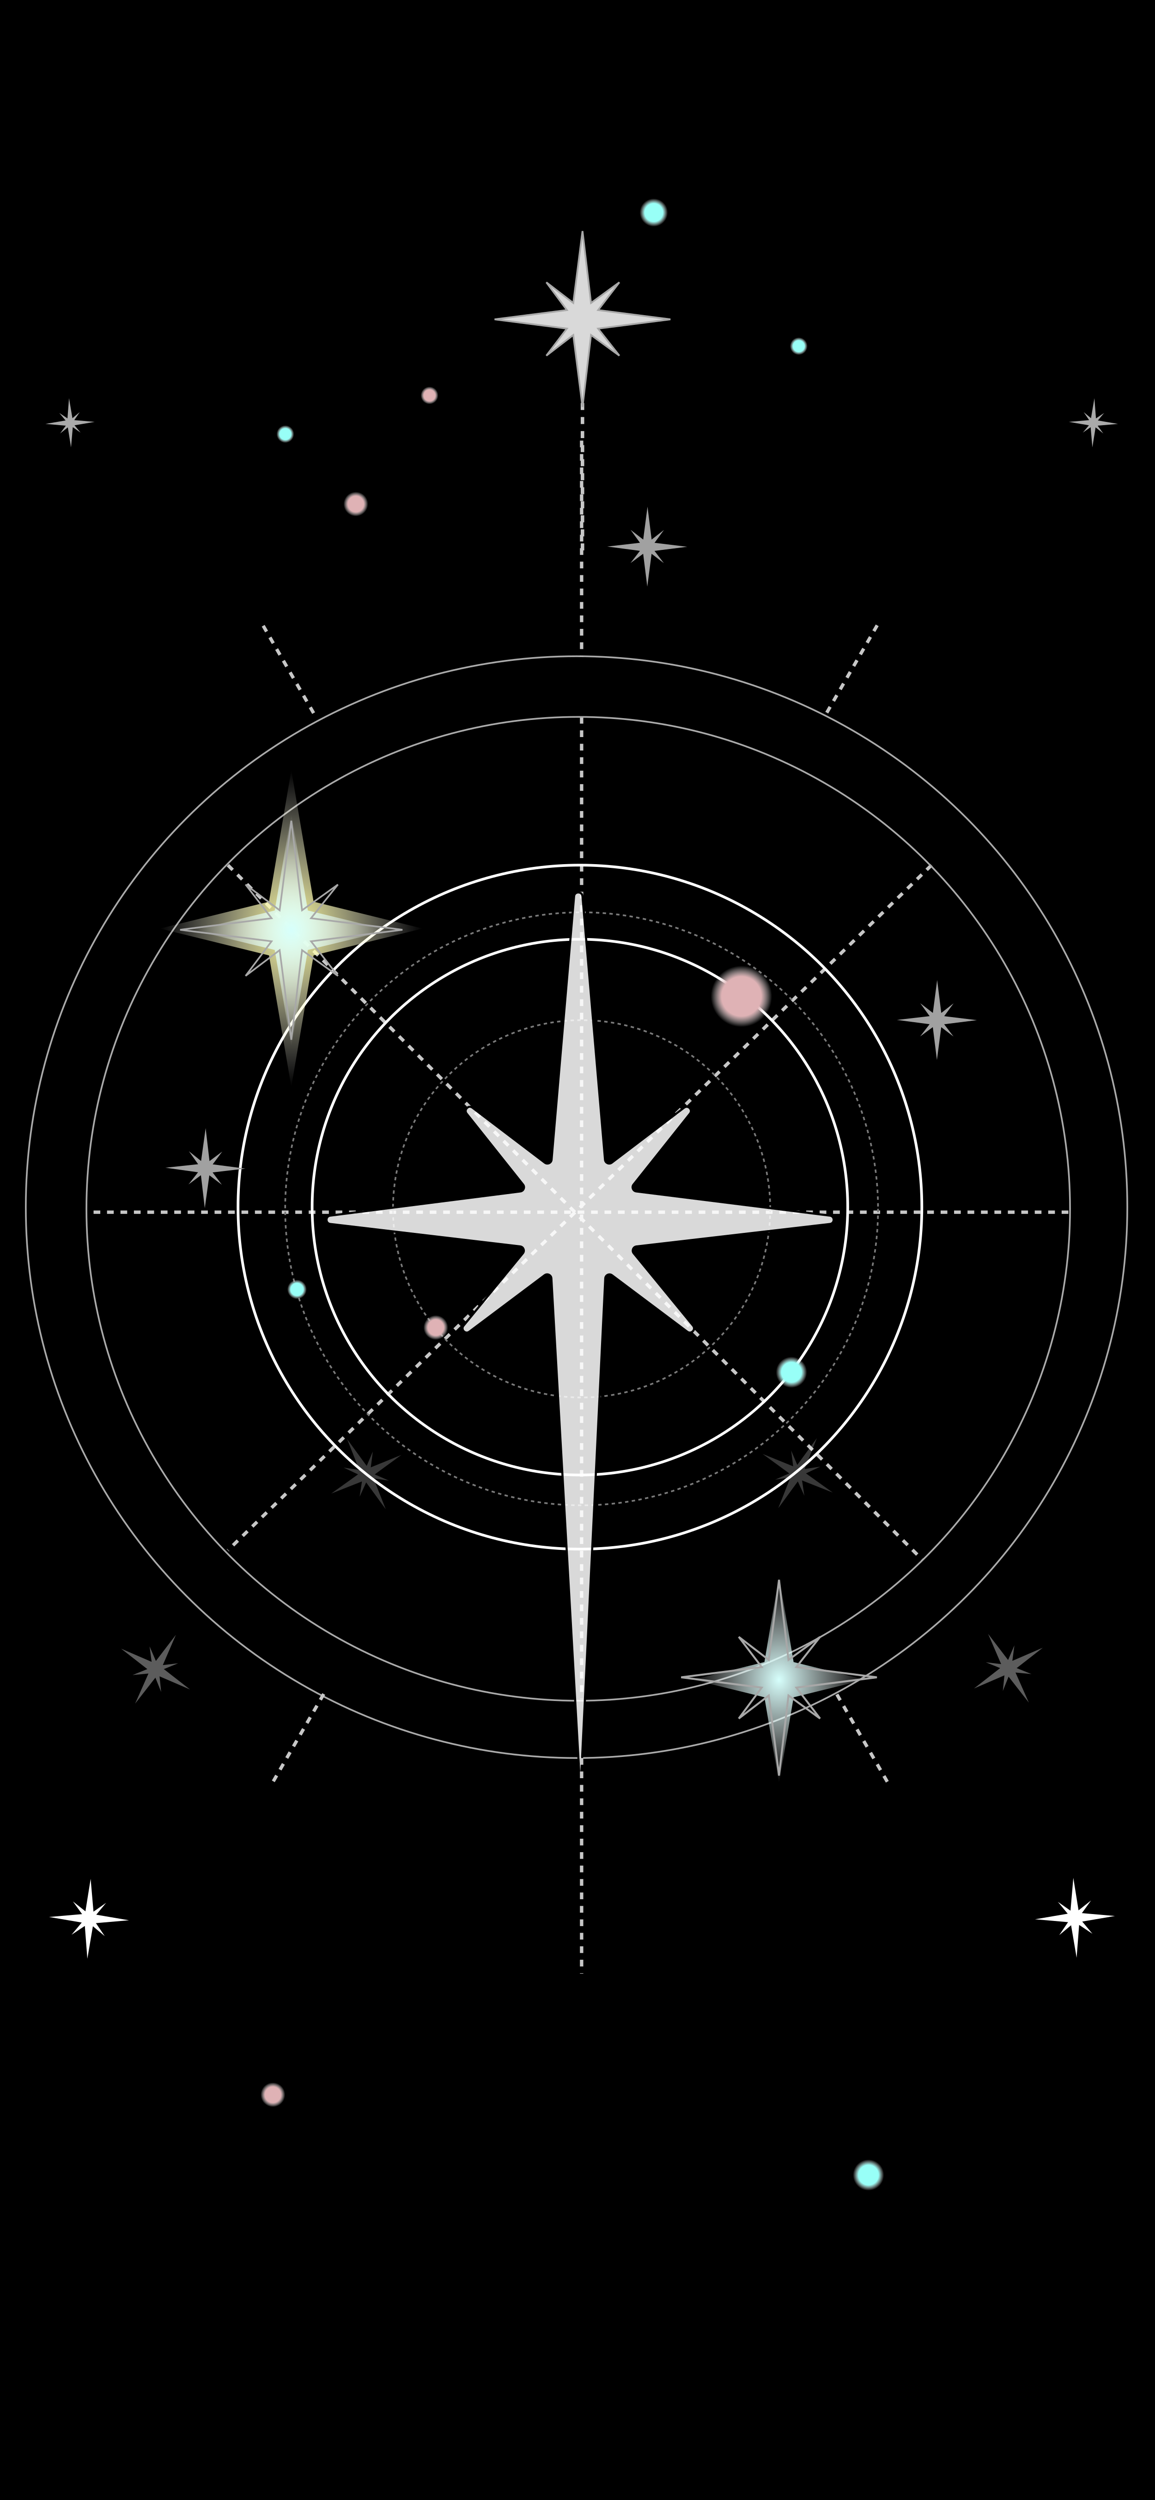 <svg width="390" height="844" viewBox="0 0 390 844" fill="none" xmlns="http://www.w3.org/2000/svg">
<g clip-path="url(#clip0_742_11810)">
<rect width="390" height="844" fill="black"/>
<path d="M314.527 292.059L76.959 523.344" stroke="#C7C7C7" stroke-width="1.137" stroke-dasharray="2.27 2.27"/>
<path d="M360.746 409.214H29.186" stroke="#C7C7C7" stroke-width="1.137" stroke-dasharray="2.27 2.27"/>
<path d="M196.389 242.012V573.572" stroke="#C7C7C7" stroke-width="1.137" stroke-dasharray="2.27 2.27"/>
<path d="M76.959 292.059L311.407 526.507" stroke="#C7C7C7" stroke-width="1.137" stroke-dasharray="2.27 2.27"/>
<circle cx="196.389" cy="408.076" r="63.696" stroke="#7A7A7A" stroke-width="0.569" stroke-dasharray="1.14 1.14"/>
<circle cx="196.388" cy="408.076" r="100.094" stroke="#7A7A7A" stroke-width="0.569" stroke-dasharray="1.14 1.14"/>
<circle cx="195.82" cy="407.507" r="90.425" stroke="white" stroke-width="0.91"/>
<circle cx="195.82" cy="407.507" r="115.449" stroke="white" stroke-width="0.91"/>
<circle cx="195.252" cy="408.076" r="166.064" stroke="#AAAAAA" stroke-width="0.569" stroke-linecap="round"/>
<circle cx="194.682" cy="407.507" r="185.969" stroke="#AAAAAA" stroke-width="0.569" stroke-linecap="round"/>
<g filter="url(#filter0_ifg_742_11810)">
<path d="M193.85 302.565L186.245 391.49C186.149 392.607 184.86 393.179 183.968 392.501L159.535 373.932C158.202 372.919 156.52 374.64 157.562 375.95L176.631 399.908C177.321 400.775 176.798 402.064 175.698 402.204L111.493 410.375C109.829 410.587 109.84 413.001 111.506 413.198L175.625 420.775C176.74 420.907 177.27 422.22 176.557 423.089L156.518 447.527C155.452 448.827 157.126 450.575 158.47 449.567L183.902 430.493C184.81 429.812 186.11 430.417 186.174 431.55L195.978 605.216L204.38 431.577C204.435 430.438 205.741 429.824 206.653 430.509L232.064 449.567C233.408 450.575 235.082 448.827 234.017 447.527L213.981 423.094C213.268 422.224 213.799 420.91 214.917 420.78L280.238 413.198C281.908 413.004 281.919 410.583 280.251 410.375L214.844 402.199C213.742 402.061 213.216 400.771 213.908 399.902L232.972 375.95C234.014 374.64 232.332 372.919 230.999 373.932L206.566 392.501C205.674 393.179 204.385 392.607 204.289 391.49L196.684 302.565C196.536 300.83 193.999 300.83 193.85 302.565Z" fill="white" fill-opacity="0.85"/>
<path d="M193.85 302.565L186.245 391.49C186.149 392.607 184.86 393.179 183.968 392.501L159.535 373.932C158.202 372.919 156.52 374.64 157.562 375.95L176.631 399.908C177.321 400.775 176.798 402.064 175.698 402.204L111.493 410.375C109.829 410.587 109.84 413.001 111.506 413.198L175.625 420.775C176.74 420.907 177.27 422.22 176.557 423.089L156.518 447.527C155.452 448.827 157.126 450.575 158.47 449.567L183.902 430.493C184.81 429.812 186.11 430.417 186.174 431.55L195.978 605.216L204.38 431.577C204.435 430.438 205.741 429.824 206.653 430.509L232.064 449.567C233.408 450.575 235.082 448.827 234.017 447.527L213.981 423.094C213.268 422.224 213.799 420.91 214.917 420.78L280.238 413.198C281.908 413.004 281.919 410.583 280.251 410.375L214.844 402.199C213.742 402.061 213.216 400.771 213.908 399.902L232.972 375.95C234.014 374.64 232.332 372.919 230.999 373.932L206.566 392.501C205.674 393.179 204.385 392.607 204.289 391.49L196.684 302.565C196.536 300.83 193.999 300.83 193.85 302.565Z" stroke="black" stroke-width="0.711"/>
</g>
<path d="M111.851 504.2L122.21 500.111L121.429 505.267L123.641 500.442L130.247 509.488L126.132 499.07L131.297 499.832L126.522 497.736L135.515 491.166L125.208 495.351L125.884 490.004L123.82 494.872L117.214 485.825L121.329 496.243L116.016 495.439L120.897 497.725L111.851 504.2Z" fill="white" fill-opacity="0.22"/>
<g filter="url(#filter1_g_742_11810)">
<path d="M302.841 344.31L313.884 345.758L310.7 349.888L314.975 346.741L316.365 357.856L317.819 346.749L321.966 349.92L318.806 345.772L329.857 344.387L318.814 343.048L321.998 338.7L317.832 341.956L316.442 330.841L314.989 341.948L310.732 338.668L313.892 343.034L302.841 344.31Z" fill="#A1A1A1"/>
</g>
<g filter="url(#filter2_g_742_11810)">
<path d="M205.039 184.508L216.081 185.955L212.898 190.086L217.172 186.939L218.563 198.054L220.016 186.947L224.163 190.117L221.003 185.969L232.054 184.584L221.011 183.246L224.195 178.897L220.03 182.154L218.639 171.038L217.186 182.146L212.93 178.865L216.089 183.232L205.039 184.508Z" fill="#A1A1A1"/>
</g>
<path d="M281.18 503.866L270.821 499.777L271.602 504.933L269.39 500.108L262.784 509.154L266.899 498.736L261.734 499.498L266.51 497.402L257.517 490.832L267.824 495.017L267.147 489.67L269.211 494.538L275.817 485.491L271.702 495.909L277.015 495.105L272.135 497.391L281.18 503.866Z" fill="white" fill-opacity="0.22"/>
<g filter="url(#filter3_g_742_11810)">
<path d="M82.855 394.493L71.794 395.791L74.921 399.964L70.69 396.76L69.15 407.855L67.846 396.73L63.657 399.844L66.872 395.739L55.841 394.205L66.901 393.016L63.776 388.625L67.897 391.937L69.438 380.842L70.741 391.967L75.041 388.745L71.823 393.068L82.855 394.493Z" fill="#A1A1A1"/>
</g>
<path d="M45.621 575.128L52.471 566.346L54.415 571.185L53.872 565.905L64.155 570.346L55.321 563.458L60.158 561.493L54.98 562.112L59.393 551.886L52.637 560.723L50.505 555.773L51.198 561.015L40.914 556.574L49.748 563.461L44.762 565.465L50.128 564.958L45.621 575.128Z" fill="white" fill-opacity="0.36"/>
<path d="M347.41 574.794L340.561 566.012L338.616 570.851L339.16 565.571L328.876 570.012L337.71 563.124L332.873 561.159L338.051 561.778L333.638 551.552L340.394 560.389L342.526 555.439L341.833 560.681L352.117 556.24L343.283 563.127L348.269 565.131L342.903 564.624L347.41 574.794Z" fill="white" fill-opacity="0.36"/>
<path d="M29.497 661.249L31.366 650.27L35.371 653.609L32.39 649.217L43.55 648.253L32.507 646.376L35.834 642.353L31.568 645.352L30.607 634.256L28.847 645.24L24.624 641.892L27.718 646.179L16.558 647.142L27.601 649.02L24.161 653.148L28.645 650.158L29.497 661.249Z" fill="white"/>
<path d="M363.535 660.915L361.666 649.936L357.66 653.275L360.641 648.883L349.481 647.919L360.524 646.042L357.197 642.019L361.463 645.018L362.424 633.922L364.184 644.906L368.408 641.558L365.313 645.845L376.473 646.808L365.43 648.686L368.871 652.814L364.387 649.824L363.535 660.915Z" fill="white"/>
<g filter="url(#filter4_f_742_11810)">
<path d="M263.045 532L267.98 561.084L292.125 567.028L267.98 572.972L263.045 602.056L258.11 572.972L233.965 567.028L258.11 561.084L263.045 532Z" fill="url(#paint0_radial_742_11810)"/>
</g>
<path d="M263.045 599.413L259.581 572.388L249.454 580.148L257.182 569.712L230 566.234L257.182 562.755L249.454 552.588L259.581 560.347L263.045 533.322L266.243 560.347L276.903 552.588L268.908 562.755L296.091 566.234L268.908 569.712L276.903 580.148L266.243 572.388L263.045 599.413Z" stroke="#A8A8A8" stroke-width="0.661"/>
<circle cx="250.351" cy="336.351" r="10.351" fill="url(#paint1_radial_742_11810)"/>
<circle cx="147.149" cy="448.149" r="4.149" fill="url(#paint2_radial_742_11810)"/>
<circle cx="92.149" cy="707.149" r="4.149" fill="url(#paint3_radial_742_11810)"/>
<circle cx="120.149" cy="170.149" r="4.149" fill="url(#paint4_radial_742_11810)"/>
<circle cx="267.251" cy="463.251" r="5.251" fill="url(#paint5_radial_742_11810)"/>
<circle cx="293.251" cy="734.251" r="5.251" fill="url(#paint6_radial_742_11810)"/>
<circle cx="220.751" cy="71.751" r="4.751" fill="url(#paint7_radial_742_11810)"/>
<circle cx="100.284" cy="435.284" r="3.284" fill="url(#paint8_radial_742_11810)"/>
<path d="M196.389 148.742V221.538" stroke="#C7C7C7" stroke-width="1.137" stroke-dasharray="2.27 2.27"/>
<path d="M196.389 593.477V666.272" stroke="#C7C7C7" stroke-width="1.137" stroke-dasharray="2.27 2.27"/>
<path d="M282.582 572.008L300.148 602.433" stroke="#C7C7C7" stroke-width="1.137" stroke-dasharray="2.27 2.27"/>
<path d="M279.168 240.589L296.734 210.164" stroke="#C7C7C7" stroke-width="1.137" stroke-dasharray="2.27 2.27"/>
<path d="M109.311 571.865L91.745 602.29" stroke="#C7C7C7" stroke-width="1.137" stroke-dasharray="2.27 2.27"/>
<path d="M105.898 240.731L88.333 210.307" stroke="#C7C7C7" stroke-width="1.137" stroke-dasharray="2.27 2.27"/>
<g filter="url(#filter5_f_742_11810)">
<path d="M98.36 260L105.888 304.387L142.719 313.459L105.888 322.531L98.36 366.918L90.832 322.531L54 313.459L90.832 304.387L98.36 260Z" fill="url(#paint9_radial_742_11810)"/>
</g>
<g filter="url(#filter6_f_742_11810)">
<path d="M98.36 274.787L103.958 307.369L131.346 314.028L103.958 320.688L98.36 353.27L92.763 320.688L65.375 314.028L92.763 307.369L98.36 274.787Z" fill="url(#paint10_radial_742_11810)"/>
</g>
<path d="M98.359 350.994L94.424 320.763L82.921 329.443L91.7 317.769L60.824 313.878L91.7 309.987L82.921 298.613L94.424 307.293L98.359 277.062L101.992 307.293L114.1 298.613L105.019 309.987L135.894 313.878L105.019 317.769L114.1 329.443L101.992 320.763L98.359 350.994Z" stroke="#A8A8A8" stroke-width="0.569"/>
<path d="M369.537 134.423L368.387 141.179L365.922 139.124L367.757 141.827L360.889 142.42L367.685 143.575L365.637 146.051L368.263 144.205L368.854 151.033L369.937 144.274L372.536 146.335L370.632 143.697L377.499 143.103L370.704 141.948L372.821 139.408L370.062 141.248L369.537 134.423Z" fill="#AAAAAA"/>
<path d="M23.304 134.423L24.455 141.179L26.919 139.124L25.085 141.827L31.953 142.42L25.157 143.575L27.204 146.051L24.579 144.205L23.988 151.033L22.905 144.274L20.306 146.335L22.21 143.697L15.342 143.103L22.138 141.948L20.021 139.408L22.78 141.248L23.304 134.423Z" fill="#AAAAAA"/>
<path d="M196.682 185.811V109.814" stroke="#C7C7C7" stroke-width="1.187" stroke-dasharray="2.37 2.37"/>
<g filter="url(#filter7_g_742_11810)">
<path d="M196.688 78L193.576 102.278L184.478 95.307L191.421 104.681L167.002 107.806L191.421 110.931L184.478 120.065L193.576 113.094L196.688 137.372L199.561 113.094L209.137 120.065L201.955 110.931L226.374 107.806L201.955 104.681L209.137 95.307L199.561 102.278L196.688 78Z" fill="#D9D9D9"/>
<path d="M196.688 78L193.576 102.278L184.478 95.307L191.421 104.681L167.002 107.806L191.421 110.931L184.478 120.065L193.576 113.094L196.688 137.372L199.561 113.094L209.137 120.065L201.955 110.931L226.374 107.806L201.955 104.681L209.137 95.307L199.561 102.278L196.688 78Z" stroke="#A8A8A8" stroke-width="0.594"/>
</g>
<circle cx="2.969" cy="2.969" r="2.969" transform="matrix(1 0 0 -1 142.059 136.449)" fill="url(#paint11_radial_742_11810)"/>
<circle cx="2.969" cy="2.969" r="2.969" transform="matrix(1 0 0 -1 266.74 119.825)" fill="url(#paint12_radial_742_11810)"/>
<circle cx="2.969" cy="2.969" r="2.969" transform="matrix(1 0 0 -1 93.373 149.512)" fill="url(#paint13_radial_742_11810)"/>
</g>
<defs>
<filter id="filter0_ifg_742_11810" x="104.209" y="295.221" width="183.33" height="315.703" filterUnits="userSpaceOnUse" color-interpolation-filters="sRGB">
<feFlood flood-opacity="0" result="BackgroundImageFix"/>
<feBlend mode="normal" in="SourceGraphic" in2="BackgroundImageFix" result="shape"/>
<feColorMatrix in="SourceAlpha" type="matrix" values="0 0 0 0 0 0 0 0 0 0 0 0 0 0 0 0 0 0 127 0" result="hardAlpha"/>
<feOffset/>
<feGaussianBlur stdDeviation="10.238"/>
<feComposite in2="hardAlpha" operator="arithmetic" k2="-1" k3="1"/>
<feColorMatrix type="matrix" values="0 0 0 0 1 0 0 0 0 0.985 0 0 0 0 0.085 0 0 0 0.25 0"/>
<feBlend mode="normal" in2="shape" result="effect1_innerShadow_742_11810"/>
<feGaussianBlur stdDeviation="2.844" result="effect2_foregroundBlur_742_11810"/>
<feTurbulence type="fractalNoise" baseFrequency="1 1" numOctaves="3" seed="267" />
<feDisplacementMap in="effect2_foregroundBlur_742_11810" scale="8" xChannelSelector="R" yChannelSelector="G" result="displacedImage" width="100%" height="100%" />
<feMerge result="effect3_texture_742_11810">
<feMergeNode in="displacedImage"/>
</feMerge>
</filter>
<filter id="filter1_g_742_11810" x="298.842" y="326.841" width="35.016" height="35.016" filterUnits="userSpaceOnUse" color-interpolation-filters="sRGB">
<feFlood flood-opacity="0" result="BackgroundImageFix"/>
<feBlend mode="normal" in="SourceGraphic" in2="BackgroundImageFix" result="shape"/>
<feTurbulence type="fractalNoise" baseFrequency="2 2" numOctaves="3" seed="7565" />
<feDisplacementMap in="shape" scale="8" xChannelSelector="R" yChannelSelector="G" result="displacedImage" width="100%" height="100%" />
<feMerge result="effect1_texture_742_11810">
<feMergeNode in="displacedImage"/>
</feMerge>
</filter>
<filter id="filter2_g_742_11810" x="201.039" y="167.038" width="35.016" height="35.016" filterUnits="userSpaceOnUse" color-interpolation-filters="sRGB">
<feFlood flood-opacity="0" result="BackgroundImageFix"/>
<feBlend mode="normal" in="SourceGraphic" in2="BackgroundImageFix" result="shape"/>
<feTurbulence type="fractalNoise" baseFrequency="2 2" numOctaves="3" seed="7565" />
<feDisplacementMap in="shape" scale="8" xChannelSelector="R" yChannelSelector="G" result="displacedImage" width="100%" height="100%" />
<feMerge result="effect1_texture_742_11810">
<feMergeNode in="displacedImage"/>
</feMerge>
</filter>
<filter id="filter3_g_742_11810" x="51.842" y="376.842" width="35.014" height="35.014" filterUnits="userSpaceOnUse" color-interpolation-filters="sRGB">
<feFlood flood-opacity="0" result="BackgroundImageFix"/>
<feBlend mode="normal" in="SourceGraphic" in2="BackgroundImageFix" result="shape"/>
<feTurbulence type="fractalNoise" baseFrequency="2 2" numOctaves="3" seed="7565" />
<feDisplacementMap in="shape" scale="8" xChannelSelector="R" yChannelSelector="G" result="displacedImage" width="100%" height="100%" />
<feMerge result="effect1_texture_742_11810">
<feMergeNode in="displacedImage"/>
</feMerge>
</filter>
<filter id="filter4_f_742_11810" x="228.678" y="526.713" width="68.735" height="80.63" filterUnits="userSpaceOnUse" color-interpolation-filters="sRGB">
<feFlood flood-opacity="0" result="BackgroundImageFix"/>
<feBlend mode="normal" in="SourceGraphic" in2="BackgroundImageFix" result="shape"/>
<feGaussianBlur stdDeviation="2.644" result="effect1_foregroundBlur_742_11810"/>
</filter>
<filter id="filter5_f_742_11810" x="49.45" y="255.45" width="97.818" height="116.017" filterUnits="userSpaceOnUse" color-interpolation-filters="sRGB">
<feFlood flood-opacity="0" result="BackgroundImageFix"/>
<feBlend mode="normal" in="SourceGraphic" in2="BackgroundImageFix" result="shape"/>
<feGaussianBlur stdDeviation="2.275" result="effect1_foregroundBlur_742_11810"/>
</filter>
<filter id="filter6_f_742_11810" x="60.825" y="270.237" width="75.07" height="87.582" filterUnits="userSpaceOnUse" color-interpolation-filters="sRGB">
<feFlood flood-opacity="0" result="BackgroundImageFix"/>
<feBlend mode="normal" in="SourceGraphic" in2="BackgroundImageFix" result="shape"/>
<feGaussianBlur stdDeviation="2.275" result="effect1_foregroundBlur_742_11810"/>
</filter>
<filter id="filter7_g_742_11810" x="162.965" y="73.962" width="67.447" height="67.448" filterUnits="userSpaceOnUse" color-interpolation-filters="sRGB">
<feFlood flood-opacity="0" result="BackgroundImageFix"/>
<feBlend mode="normal" in="SourceGraphic" in2="BackgroundImageFix" result="shape"/>
<feTurbulence type="fractalNoise" baseFrequency="1 1" numOctaves="3" seed="4271" />
<feDisplacementMap in="shape" scale="8" xChannelSelector="R" yChannelSelector="G" result="displacedImage" width="100%" height="100%" />
<feMerge result="effect1_texture_742_11810">
<feMergeNode in="displacedImage"/>
</feMerge>
</filter>
<radialGradient id="paint0_radial_742_11810" cx="0" cy="0" r="1" gradientUnits="userSpaceOnUse" gradientTransform="translate(263.045 567.028) rotate(90) scale(35.028 29.08)">
<stop stop-color="#D6FFFC"/>
<stop offset="1" stop-color="white" stop-opacity="0"/>
</radialGradient>
<radialGradient id="paint1_radial_742_11810" cx="0" cy="0" r="1" gradientUnits="userSpaceOnUse" gradientTransform="translate(250.351 336.351) rotate(90) scale(10.351)">
<stop offset="0.644" stop-color="#DFB2B5"/>
<stop offset="1" stop-color="white" stop-opacity="0"/>
</radialGradient>
<radialGradient id="paint2_radial_742_11810" cx="0" cy="0" r="1" gradientUnits="userSpaceOnUse" gradientTransform="translate(147.149 448.149) rotate(90) scale(4.149)">
<stop offset="0.644" stop-color="#DFB2B5"/>
<stop offset="1" stop-color="white" stop-opacity="0"/>
</radialGradient>
<radialGradient id="paint3_radial_742_11810" cx="0" cy="0" r="1" gradientUnits="userSpaceOnUse" gradientTransform="translate(92.149 707.149) rotate(90) scale(4.149)">
<stop offset="0.644" stop-color="#DFB2B5"/>
<stop offset="1" stop-color="white" stop-opacity="0"/>
</radialGradient>
<radialGradient id="paint4_radial_742_11810" cx="0" cy="0" r="1" gradientUnits="userSpaceOnUse" gradientTransform="translate(120.149 170.149) rotate(90) scale(4.149)">
<stop offset="0.644" stop-color="#DFB2B5"/>
<stop offset="1" stop-color="white" stop-opacity="0"/>
</radialGradient>
<radialGradient id="paint5_radial_742_11810" cx="0" cy="0" r="1" gradientUnits="userSpaceOnUse" gradientTransform="translate(267.251 463.251) rotate(90) scale(5.251)">
<stop offset="0.644" stop-color="#98FFF7"/>
<stop offset="1" stop-color="white" stop-opacity="0"/>
</radialGradient>
<radialGradient id="paint6_radial_742_11810" cx="0" cy="0" r="1" gradientUnits="userSpaceOnUse" gradientTransform="translate(293.251 734.251) rotate(90) scale(5.251)">
<stop offset="0.644" stop-color="#98FFF7"/>
<stop offset="1" stop-color="white" stop-opacity="0"/>
</radialGradient>
<radialGradient id="paint7_radial_742_11810" cx="0" cy="0" r="1" gradientUnits="userSpaceOnUse" gradientTransform="translate(220.751 71.751) rotate(90) scale(4.751)">
<stop offset="0.644" stop-color="#98FFF7"/>
<stop offset="1" stop-color="white" stop-opacity="0"/>
</radialGradient>
<radialGradient id="paint8_radial_742_11810" cx="0" cy="0" r="1" gradientUnits="userSpaceOnUse" gradientTransform="translate(100.284 435.284) rotate(90) scale(3.284)">
<stop offset="0.644" stop-color="#98FFF7"/>
<stop offset="1" stop-color="white" stop-opacity="0"/>
</radialGradient>
<radialGradient id="paint9_radial_742_11810" cx="0" cy="0" r="1" gradientUnits="userSpaceOnUse" gradientTransform="translate(98.36 313.459) rotate(90) scale(53.459 44.36)">
<stop stop-color="#FFFD99"/>
<stop offset="1" stop-color="white" stop-opacity="0"/>
</radialGradient>
<radialGradient id="paint10_radial_742_11810" cx="0" cy="0" r="1" gradientUnits="userSpaceOnUse" gradientTransform="translate(98.36 314.028) rotate(90) scale(39.241 32.985)">
<stop stop-color="#D6FFFC"/>
<stop offset="1" stop-color="white" stop-opacity="0"/>
</radialGradient>
<radialGradient id="paint11_radial_742_11810" cx="0" cy="0" r="1" gradientUnits="userSpaceOnUse" gradientTransform="translate(2.969 2.969) rotate(90) scale(2.969)">
<stop offset="0.644" stop-color="#DFB2B5"/>
<stop offset="1" stop-color="white" stop-opacity="0"/>
</radialGradient>
<radialGradient id="paint12_radial_742_11810" cx="0" cy="0" r="1" gradientUnits="userSpaceOnUse" gradientTransform="translate(2.969 2.969) rotate(90) scale(2.969)">
<stop offset="0.644" stop-color="#98FFF7"/>
<stop offset="1" stop-color="white" stop-opacity="0"/>
</radialGradient>
<radialGradient id="paint13_radial_742_11810" cx="0" cy="0" r="1" gradientUnits="userSpaceOnUse" gradientTransform="translate(2.969 2.969) rotate(90) scale(2.969)">
<stop offset="0.644" stop-color="#98FFF7"/>
<stop offset="1" stop-color="white" stop-opacity="0"/>
</radialGradient>
<clipPath id="clip0_742_11810">
<rect width="390" height="844" fill="white"/>
</clipPath>
</defs>
</svg>

